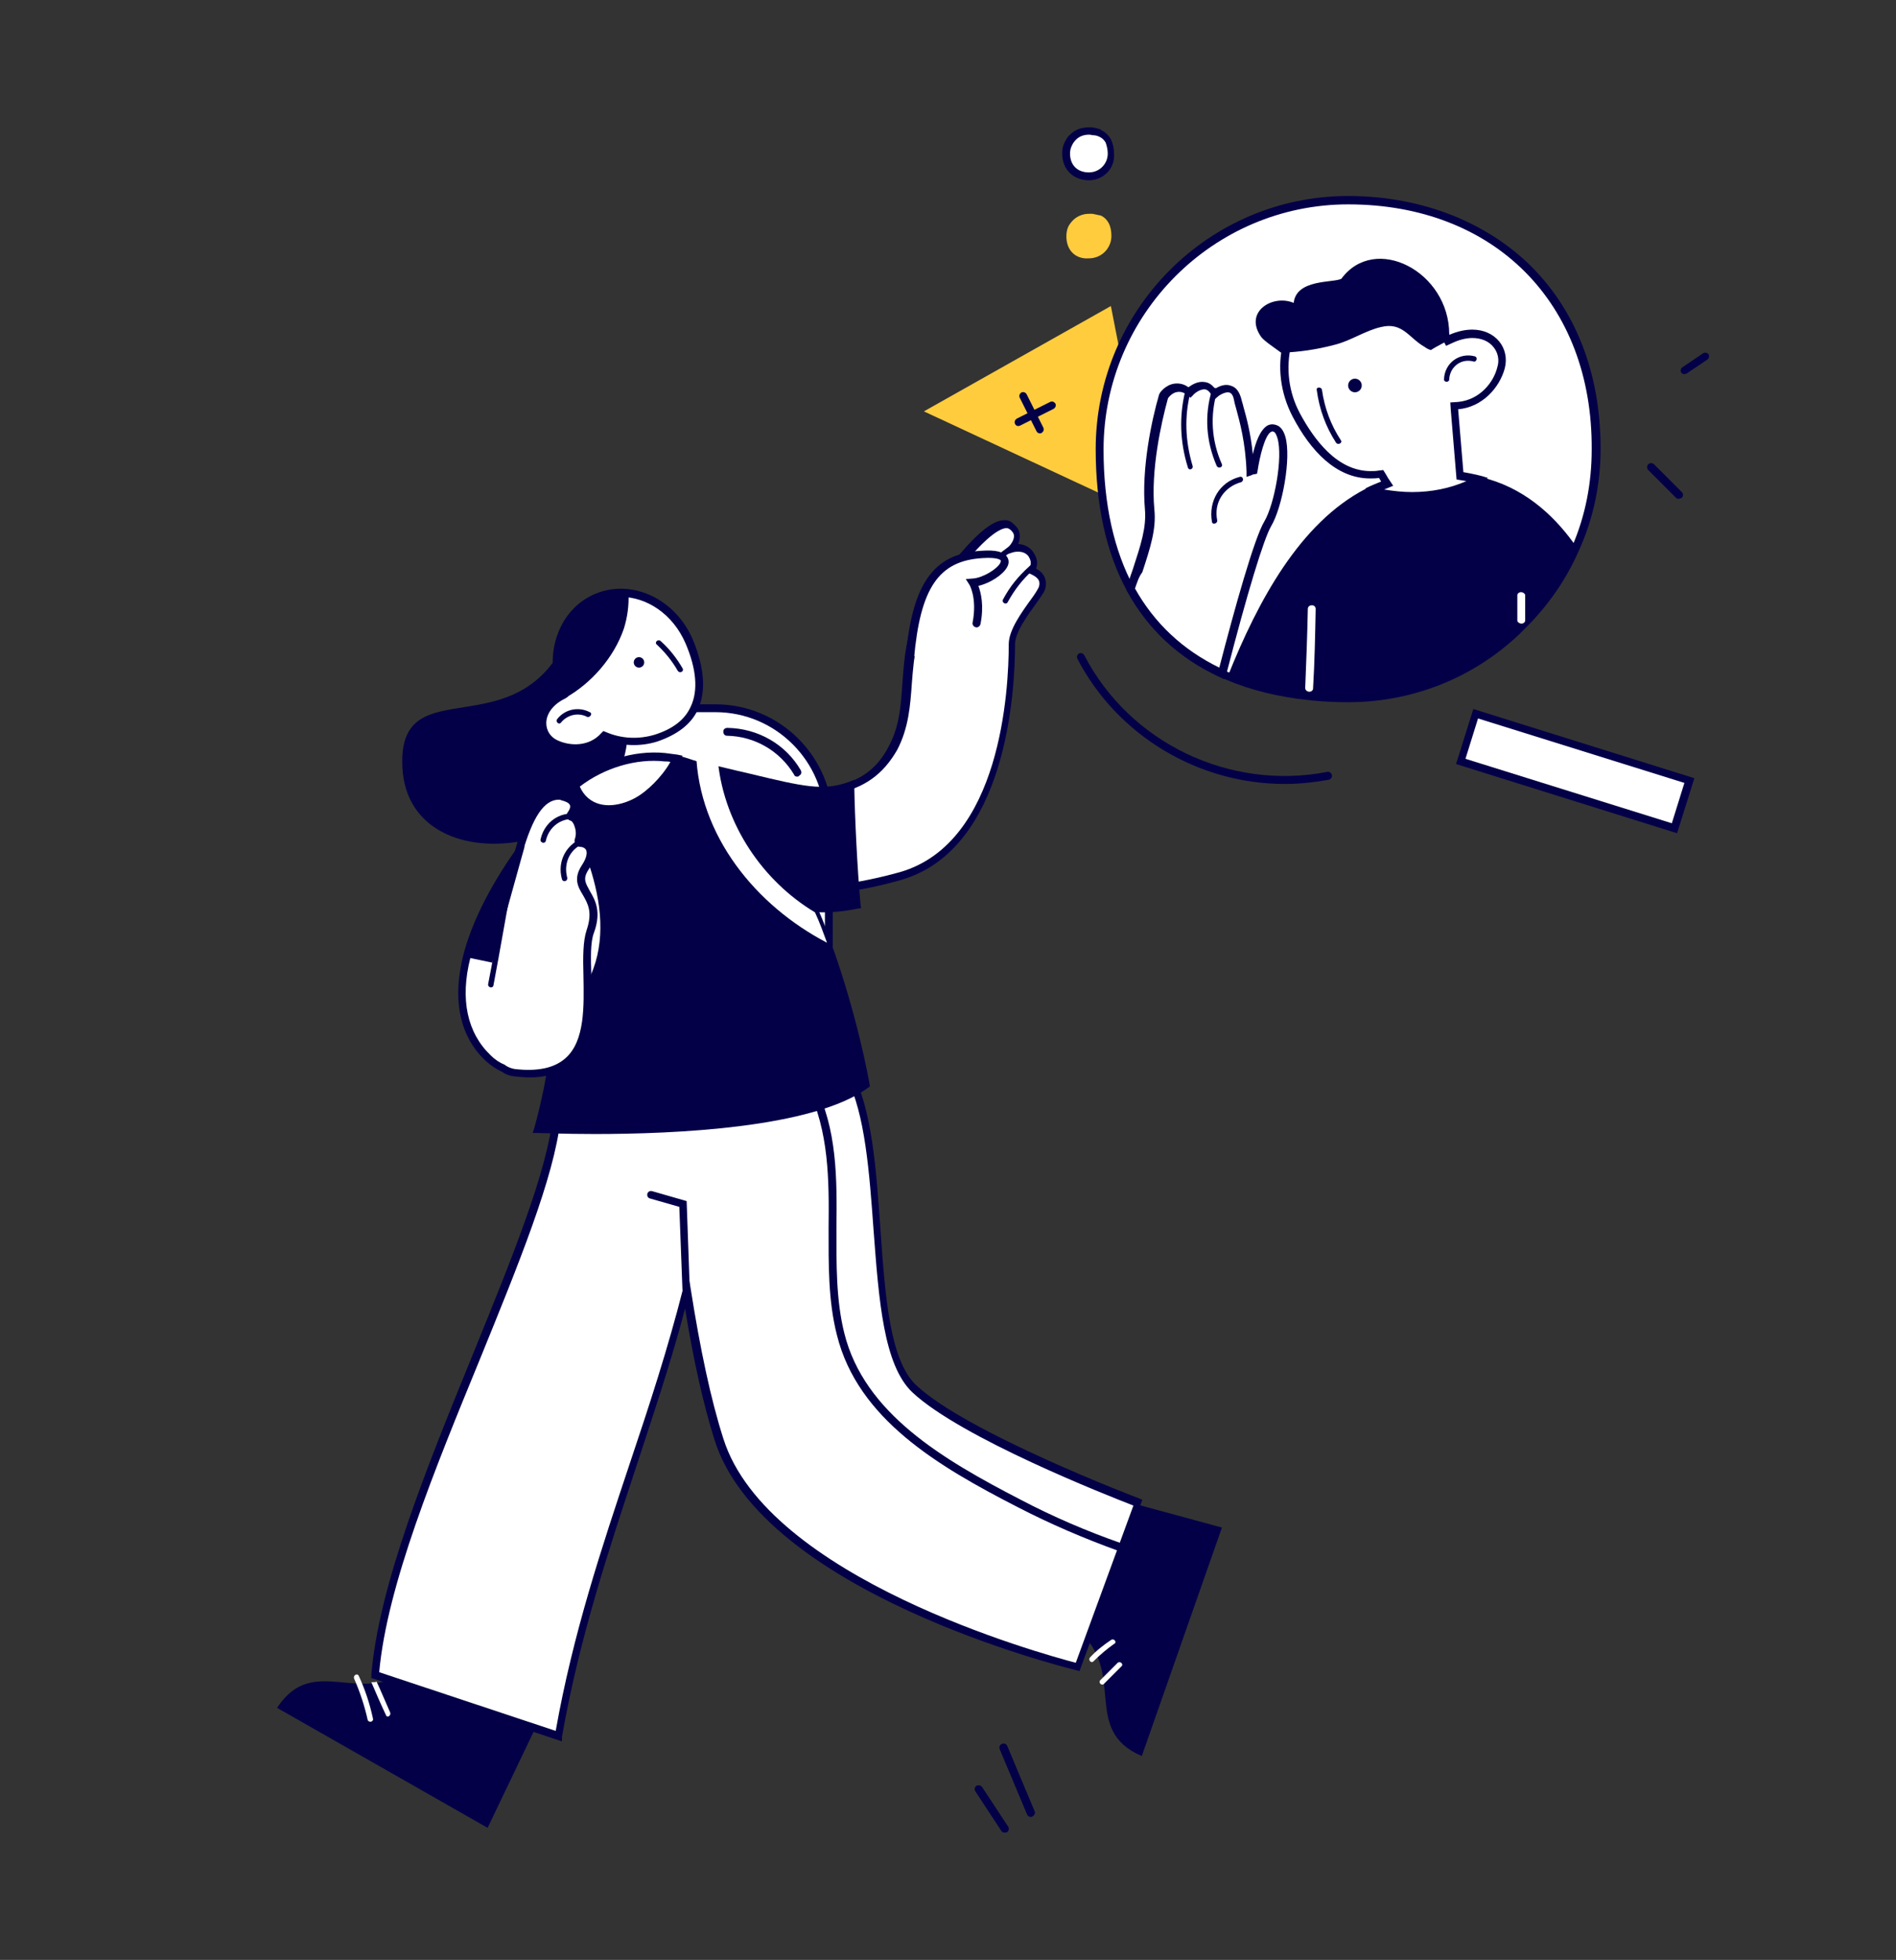 <?xml version="1.0" encoding="utf-8"?>
<!-- Generator: Adobe Illustrator 21.0.2, SVG Export Plug-In . SVG Version: 6.00 Build 0)  -->
<svg version="1.1" id="Слой_1" xmlns="http://www.w3.org/2000/svg" xmlns:xlink="http://www.w3.org/1999/xlink" x="0px" y="0px"
	 viewBox="0 0 362 374" style="enable-background:new 0 0 362 374;" xml:space="preserve">
<rect x="0" y="0" width="362" height="374" fill="#333333" stroke="none"/>
<style type="text/css">
	.st0{fill:#030047;}
	.st1{fill:#FFFFFF;}
	.st2{fill:#FFCC3E;}
	.st3{fill:#5F5FFF;}
</style>
<g id="_x34_">
	<g id="Bottom_10_">
		<g>
			<path class="st0" d="M78.8,318.1c-9.7,8-18.9-2.9-25.9,7.8l40.2,22.9l10.2-21.3L78.8,318.1z"/>
		</g>
		<g>
			<path class="st0" d="M205.7,311c9.6,8.1,0.6,19.1,12.3,24.1l15.3-43.6l-22.8-6.2L205.7,311z"/>
		</g>
		<g>
			<path class="st1" d="M174.5,265.1c-10-9.3-4.3-45.3-12.7-60.4l-34.9,3.1c0,0,0.1,1.8,0.3,5h-21c-2.2,23.7-32.2,75.7-34.7,106.9
				l35,11.6c5.6-31.7,17.3-56.9,24.4-85.2c1.5,9.8,3.5,20,6.2,28.5c9.1,29.1,68.4,43.5,68.4,43.5l8.4-22.8l0.3-0.9l2.8-7.6
				C217.1,286.7,184.5,274.4,174.5,265.1z"/>
			<path class="st0" d="M107.3,332.3l-36.4-12.1l0-0.6c1.4-17,10.5-39.4,19.4-61.2c7.3-18,14.3-35,15.3-45.8l0.1-0.7h20.8
				c-0.2-2.7-0.3-4.2-0.3-4.2l0-0.7l36.1-3.2l0.2,0.4c4,7.2,4.8,19,5.6,30.4c0.9,12.9,1.8,25.1,6.9,29.8l0,0
				c9.8,9.1,42.1,21.4,42.4,21.5l0.7,0.3l-12,32.7l-0.7-0.2c-2.4-0.6-59.9-14.9-69-44c-2.1-6.7-4-15.1-5.6-25
				c-2.7,10.3-6.1,20.3-9.3,30.1c-5.3,16.1-10.9,32.8-14.2,51.6L107.3,332.3z M72.4,319.1l33.7,11.2c3.3-18.6,8.8-35,14.1-50.9
				c3.8-11.3,7.3-22,10.2-33.4l0.9-3.6l0.6,3.7c1.8,11.4,3.8,20.9,6.2,28.4c8.4,26.7,60.8,41.1,67.3,42.8l11-30
				c-4.9-1.9-32.9-12.9-42.2-21.6c-5.5-5.2-6.4-17.6-7.4-30.8c-0.8-11-1.6-22.4-5.2-29.3l-33.7,3c0.1,0.8,0.1,2.3,0.3,4.3l0.1,0.8
				H107c-1.2,11-8.1,27.8-15.3,45.5C83,280.4,73.9,302.5,72.4,319.1z"/>
		</g>
		<g>
			<path class="st0" d="M214,296c-0.1,0-0.2,0-0.3,0c-6.7-2.4-13.2-5.2-19.4-8.4c-15.2-7.8-30.5-16.8-34.5-32.8
				c-1.7-6.6-1.6-13.6-1.6-20.4c0.1-9.1,0.1-18.6-4.1-27c-0.2-0.4,0-0.8,0.3-1c0.4-0.2,0.8,0,1,0.3c4.5,8.7,4.4,18.3,4.3,27.7
				c0,6.7-0.1,13.6,1.5,20c3.8,15.3,18.8,24.1,33.7,31.8c6.1,3.2,12.6,6,19.2,8.3c0.4,0.1,0.6,0.6,0.5,1
				C214.6,295.8,214.3,296,214,296z"/>
		</g>
		<g>
			<path class="st1" d="M71.2,327.9c-0.6-2.8-1.5-5.5-2.7-8.1c-0.3-0.6-1.1-0.1-0.9,0.5c1.1,2.5,2,5.2,2.6,7.9
				C70.4,328.8,71.4,328.6,71.2,327.9z"/>
		</g>
		<g>
			<path class="st1" d="M74.5,326.8c-0.9-2-1.7-4-2.6-5.9c-0.2,0.1-0.5,0.1-0.7,0.1h-0.1c-0.1,0-0.1,0-0.2,0
				c0.9,2.1,1.8,4.2,2.8,6.3C73.9,327.9,74.7,327.4,74.5,326.8z"/>
		</g>
		<g>
			<path class="st1" d="M212.2,312.9c-1.5,1-2.9,2.1-4.1,3.4c-0.4,0.5,0.3,1.2,0.7,0.7c1.2-1.2,2.5-2.3,3.9-3.3
				C213.3,313.5,212.8,312.6,212.2,312.9z"/>
		</g>
		<g>
			<path class="st1" d="M213.4,317.3c-1.1,1.1-2.2,2.2-3.3,3.3c-0.5,0.5,0.3,1.2,0.7,0.7l3.3-3.3
				C214.6,317.6,213.9,316.9,213.4,317.3z"/>
		</g>
		<g>
			<path class="st0" d="M131,246.8c-0.4,0-0.7-0.3-0.7-0.7l-0.6-15.8l-5.6-1.6c-0.4-0.1-0.6-0.5-0.5-0.9c0.1-0.4,0.5-0.6,0.9-0.5
				l6.6,1.9l0.6,16.9C131.8,246.5,131.5,246.8,131,246.8C131.1,246.8,131,246.8,131,246.8z"/>
		</g>
	</g>
	<g id="Background_10_">
		<g>
			<g>
				<polygon class="st2" points="176.4,78.5 212.1,58.4 220,98.8 				"/>
			</g>
			<g>
				<path class="st1" d="M203.6,29.3c0-0.6,0.1-1.2,0.3-1.7c0.2-0.5,0.6-1,1-1.4c0,0,0.1-0.1,0.1-0.1c0.8-0.7,1.8-1.1,2.9-1.1
					c0.2,0,0.4,0,0.6,0c0,0,0.1,0,0.1,0c0.5,0.1,1,0.2,1.4,0.3c0,0,0.1,0,0.1,0c0.7,0.3,1.2,0.8,1.6,1.5c0.3,0.6,0.5,1.4,0.5,2.4
					c0,2.4-1.9,4.3-4.3,4.3C205.5,33.6,203.6,32,203.6,29.3z"/>
				<path class="st0" d="M207.9,34.4c-3,0-5.1-2.1-5.1-5.1c0-0.7,0.1-1.4,0.4-2c0.3-0.6,0.6-1.2,1.1-1.6l0.1-0.1
					c0.9-0.9,2.2-1.3,3.4-1.3c0.2,0,0.4,0,0.6,0l0.1,0c0.6,0.1,1.1,0.2,1.6,0.4c0,0,0.1,0,0.1,0.1c0.8,0.4,1.5,1,1.9,1.8
					c0.4,0.8,0.6,1.7,0.6,2.8C212.9,32.1,210.7,34.4,207.9,34.4z M207.9,25.7c-0.9,0-1.8,0.3-2.4,0.9l-0.1,0.1
					c-0.3,0.3-0.6,0.7-0.8,1.2c-0.2,0.4-0.3,0.9-0.3,1.4c0,2.2,1.4,3.6,3.6,3.6c2,0,3.6-1.6,3.6-3.6c0-0.8-0.2-1.5-0.4-2.1
					c-0.3-0.5-0.7-0.9-1.2-1.1c-0.4-0.2-0.8-0.3-1.3-0.3C208.2,25.7,208.1,25.7,207.9,25.7z"/>
			</g>
			<g>
				<path class="st2" d="M203.6,45.1c0-0.6,0.1-1.2,0.3-1.7c0.2-0.5,0.6-1,1-1.4c0,0,0.1-0.1,0.1-0.1c0.8-0.7,1.8-1.1,2.9-1.1
					c0.2,0,0.4,0,0.6,0c0,0,0.1,0,0.1,0c0.5,0.1,1,0.2,1.4,0.3c0,0,0.1,0,0.1,0c0.7,0.3,1.2,0.8,1.6,1.5c0.3,0.6,0.5,1.4,0.5,2.4
					c0,2.4-1.9,4.3-4.3,4.3C205.5,49.5,203.6,47.9,203.6,45.1z"/>
			</g>
			<g>
				
					<rect x="279.3" y="142.3" transform="matrix(0.955 0.297 -0.297 0.955 57.348 -82.757)" class="st1" width="42.7" height="9.5"/>
				<path class="st0" d="M320.2,159l-42.2-13.2l3.3-10.5l42.2,13.2L320.2,159z M279.8,144.8l39.4,12.3l2.4-7.7l-39.4-12.3
					L279.8,144.8z"/>
			</g>
			<g>
				<line class="st1" x1="195.1" y1="74.9" x2="198.9" y2="82.7"/>
				<path class="st0" d="M197.9,82.3l-3.2-6.4c-0.2-0.4,0-0.8,0.3-1l0,0c0.4-0.2,0.8,0,1,0.3l3.2,6.4c0.2,0.4,0,0.8-0.3,1l0,0
					C198.6,82.8,198.1,82.7,197.9,82.3z"/>
			</g>
			<g>
				<line class="st1" x1="193.8" y1="80.9" x2="201.6" y2="77.1"/>
				<path class="st0" d="M193.8,80.9L193.8,80.9c-0.2-0.4,0-0.8,0.3-1l6.4-3.2c0.4-0.2,0.8,0,1,0.3l0,0c0.2,0.4,0,0.8-0.3,1
					l-6.4,3.2C194.4,81.4,194,81.3,193.8,80.9z"/>
			</g>
			<g>
				<path class="st0" d="M320.5,95.2c-0.2,0-0.4-0.1-0.5-0.2l-5.3-5.3c-0.3-0.3-0.3-0.8,0-1.1c0.3-0.3,0.8-0.3,1.1,0l5.3,5.3
					c0.3,0.3,0.3,0.8,0,1.1C320.8,95.1,320.6,95.2,320.5,95.2z"/>
			</g>
			<g>
				<path class="st0" d="M321.6,71.4c-0.2,0-0.5-0.1-0.6-0.3c-0.2-0.3-0.1-0.8,0.2-1l4-2.7c0.3-0.2,0.8-0.1,1,0.2
					c0.2,0.3,0.1,0.8-0.2,1l-4,2.7C321.8,71.3,321.7,71.4,321.6,71.4z"/>
			</g>
			<g>
				<path class="st0" d="M245.3,149.6c-16.4,0-31.9-9.1-39.6-23.9c-0.2-0.4,0-0.8,0.3-1c0.4-0.2,0.8,0,1,0.3
					c8.7,16.8,27.8,25.9,46.4,22.3c0.4-0.1,0.8,0.2,0.9,0.6s-0.2,0.8-0.6,0.9C250.9,149.3,248.1,149.6,245.3,149.6z"/>
			</g>
		</g>
		<g id="Lines_13_">
			<g>
				<path class="st0" d="M196.8,346.7c-0.3,0-0.6-0.2-0.7-0.5l-5.2-12.4c-0.2-0.4,0-0.8,0.4-1c0.4-0.2,0.8,0,1,0.4l5.2,12.4
					c0.2,0.4,0,0.8-0.4,1C197,346.7,196.9,346.7,196.8,346.7z"/>
			</g>
			<g>
				<path class="st0" d="M191.8,349.7c-0.2,0-0.5-0.1-0.6-0.3l-5-7.6c-0.2-0.3-0.1-0.8,0.2-1c0.3-0.2,0.8-0.1,1,0.2l5,7.6
					c0.2,0.3,0.1,0.8-0.2,1C192.1,349.6,192,349.7,191.8,349.7z"/>
			</g>
		</g>
		<g id="Lines_12_">
			<g>
				<path class="st0" d="M196.8,346.7c-0.3,0-0.6-0.2-0.7-0.5l-5.2-12.4c-0.2-0.4,0-0.8,0.4-1c0.4-0.2,0.8,0,1,0.4l5.2,12.4
					c0.2,0.4,0,0.8-0.4,1C197,346.7,196.9,346.7,196.8,346.7z"/>
			</g>
			<g>
				<path class="st0" d="M191.9,349.7c-0.2,0-0.5-0.1-0.6-0.3l-5-7.6c-0.2-0.3-0.1-0.8,0.2-1c0.3-0.2,0.8-0.1,1,0.2l5,7.6
					c0.2,0.3,0.1,0.8-0.2,1C192.2,349.6,192.1,349.7,191.9,349.7z"/>
			</g>
		</g>
	</g>
	<g id="Top_10_">
		<g id="Backpack_12_">
			<g>
				<path class="st1" d="M136.6,202.7h-12.4c-12,0-21.7-9.7-21.7-21.7v-24.2c0-12,9.7-21.7,21.7-21.7h12.4c12,0,21.7,9.7,21.7,21.7
					V181C158.3,193,148.6,202.7,136.6,202.7z"/>
				<path class="st0" d="M136.6,203.4h-12.4c-12.4,0-22.4-10.1-22.4-22.4v-24.2c0-12.4,10.1-22.4,22.4-22.4h12.4
					c12.4,0,22.4,10.1,22.4,22.4V181C159,193.4,149,203.4,136.6,203.4z M124.2,135.9c-11.5,0-20.9,9.4-20.9,20.9V181
					c0,11.5,9.4,20.9,20.9,20.9h12.4c11.5,0,20.9-9.4,20.9-20.9v-24.2c0-11.5-9.4-20.9-20.9-20.9H124.2z"/>
			</g>
			<g>
				<path class="st0" d="M152.2,148.2c-0.3,0-0.5-0.1-0.6-0.4c-2.7-4.5-7.5-7.3-12.8-7.4c-0.4,0-0.7-0.3-0.7-0.8
					c0-0.4,0.3-0.7,0.8-0.7c0,0,0,0,0,0c5.8,0.1,11.1,3.1,14,8.1c0.2,0.4,0.1,0.8-0.3,1C152.5,148.2,152.3,148.2,152.2,148.2z"/>
			</g>
		</g>
		<g id="Hand_2_77_">
			<g>
				<path class="st1" d="M196.9,108.8c0,0,1.3-1.1,0-3c-1.3-1.9-3.8-1.1-3.8-1.1s2.5-2.4,0-4.3c-2.5-1.9-8.3,4.1-15.3,14
					c-7,9.9-2.5,19.4-7.3,28.4c-2.3,4.3-5.7,7.1-11.8,8.1c-1,6.4-0.7,12.6,1,18.7c3.7-0.4,7.9-1.2,12.4-2.5
					c20.9-6.1,21.2-39.3,21.2-44.3c0-3.4,4.7-8.6,5.5-10.2C200.2,109.9,196.9,108.8,196.9,108.8z"/>
				<path class="st0" d="M159.1,170.4l-0.2-0.6c-1.7-6.4-2-12.6-1-19l0.1-0.5l0.5-0.1c5.4-0.9,8.9-3.3,11.2-7.8
					c2.1-3.9,2.3-7.9,2.6-12.1c0.4-5.3,0.7-10.8,4.7-16.4c6.7-9.4,11.3-14.2,14.3-14.6c0.8-0.1,1.5,0,2,0.5c0.9,0.7,1.4,1.5,1.4,2.4
					c0,0.6-0.1,1.1-0.3,1.6c1,0.1,2.1,0.4,2.9,1.6c0.9,1.3,0.8,2.4,0.5,3.1c0.6,0.3,1.4,0.9,1.7,1.8c0.2,0.6,0.4,1.5-0.2,2.7
					c-0.3,0.5-0.8,1.2-1.5,2.2c-1.6,2.2-4,5.5-4,7.7c0,9.1-1.6,39.1-21.7,45c-4.2,1.2-8.5,2.1-12.6,2.5L159.1,170.4z M159.4,151.5
					c-0.9,5.8-0.6,11.5,0.9,17.3c3.8-0.5,7.7-1.3,11.6-2.4c19.2-5.6,20.7-34.7,20.7-43.5c0-2.7,2.5-6.1,4.3-8.6
					c0.6-0.8,1.1-1.6,1.3-2c0.3-0.5,0.3-1,0.2-1.4c-0.3-0.8-1.3-1.2-1.7-1.4l-1.2-0.4l1-0.8c0.1-0.1,0.7-0.8-0.1-2.1
					c-1-1.4-3-0.8-3-0.8l-3.1,1l2.4-2.2c0.3-0.3,0.9-1.1,0.9-1.9c0-0.5-0.3-0.9-0.8-1.3c-0.2-0.1-0.4-0.3-0.9-0.2
					c-1.7,0.3-5.4,2.9-13.3,14c-3.7,5.3-4.1,10.5-4.5,15.6c-0.3,4.2-0.6,8.5-2.8,12.7C168.6,147.8,165,150.4,159.4,151.5z"/>
			</g>
			<g>
				<path class="st0" d="M162.4,149.9c-6.4,2.4-11.3,0.2-29-3.8l5.1,21.5c0,0,9.4,7.7,25.1,5.1C163,166.4,162.5,156.3,162.4,149.9z"
					/>
				<path class="st0" d="M157.1,174.1c-11.9,0-18.8-5.6-19.1-5.9l-0.2-0.2l-5.4-22.9l1.2,0.3c3.6,0.8,6.7,1.6,9.4,2.2
					c10.4,2.5,14.2,3.4,19.1,1.6l1-0.4l0,1c0.1,6.1,0.6,16.3,1.2,22.8l0.1,0.7l-0.7,0.1C161.3,173.9,159.1,174.1,157.1,174.1z
					 M139.1,167.2c1.4,1,10,7,23.6,4.9c-0.5-6.2-0.9-15.2-1.1-21.2c-4.9,1.5-9.3,0.4-19-1.9c-2.4-0.6-5.1-1.2-8.2-1.9L139.1,167.2z"
					/>
			</g>
			<g>
				<path class="st1" d="M173.6,125.7c1.2-13.9,5-19.5,13.8-20c8.8-0.5,2.1,5.2-1.7,5.4c0,0,1.8,2.8,0.7,7.8"/>
				<path class="st0" d="M173.6,126.5C173.6,126.5,173.6,126.5,173.6,126.5c-0.5,0-0.8-0.4-0.7-0.8c1.2-14.3,5.3-20.1,14.5-20.6
					c2.7-0.2,4.3,0.2,4.9,1.2c0.2,0.3,0.5,1,0,1.9c-0.8,1.5-3.3,3.1-5.5,3.6c0.5,1.3,1.1,3.8,0.4,7.3c-0.1,0.4-0.5,0.7-0.9,0.6
					c-0.4-0.1-0.7-0.5-0.6-0.9c0.9-4.7-0.6-7.2-0.6-7.2l-0.7-1.1l1.3-0.1c1.9-0.1,4.7-1.8,5.3-3c0-0.1,0.1-0.3,0.1-0.4
					c0-0.1-0.5-0.7-3.5-0.5c-8.4,0.5-11.9,5.7-13.1,19.3C174.3,126.2,174,126.5,173.6,126.5z"/>
			</g>
			<g>
				<path class="st0" d="M193.7,103.7c-1.2,0.7-2.1,1.3-2.9,2c0.3,0.1,0.6,0.3,0.9,0.6c0.7-0.6,1.5-1.1,2.5-1.7
					C194.7,104.3,194.2,103.4,193.7,103.7z"/>
			</g>
			<g>
				<path class="st0" d="M196.6,108c-2.2,2-3.7,3.8-5.1,6.4c-0.3,0.6,0.6,1.1,0.9,0.5c1.4-2.5,2.8-4.3,4.9-6.2
					C197.7,108.3,197,107.6,196.6,108z"/>
			</g>
		</g>
		<g id="Head_83_">
			<g>
				<path class="st0" d="M108.1,122.2c-9.8,20.5-31.4,5.7-31.3,23.2c0,25,44.4,18,43-7.1C118.5,113.1,108.1,122.2,108.1,122.2z"/>
			</g>
			<g>
				<path class="st3" d="M122.7,117.8c1.6-0.3,3-0.9,4.2-1.6c-3.7-3-8.6-4-13-2.2c-1.7,0.7-3.1,1.8-4.3,3.1
					C113.9,118.2,118.3,118.7,122.7,117.8z"/>
			</g>
			<g>
				<path class="st1" d="M131.5,122.4c-3.1-7.4-11-11.1-17.6-8.4c-6.6,2.8-9.5,11-6.4,18.4c0,0,0,0.1,0,0.1c-5.2,2.5-5,7.7-1.5,9.4
					c2.7,1.3,6.7,1.2,9.2-1.6c3.1,1.3,6.6,1.5,9.8,0.5C134.8,137.7,134.6,129.8,131.5,122.4z"/>
				<path class="st0" d="M109.7,143.5c-1.4,0-2.8-0.3-3.9-0.9c-1.9-0.9-3-2.6-3-4.7c0-2.3,1.4-4.4,3.8-5.8
					c-1.4-3.6-1.4-7.5-0.2-10.9c1.3-3.7,3.9-6.5,7.3-7.9c7-2.9,15.3,1,18.6,8.8l0,0c2.2,5.3,2.5,9.8,1,13.2c-1.3,2.9-4,4.9-7.8,6.2
					c-3.2,1-6.7,0.9-9.9-0.3C113.8,142.8,111.7,143.5,109.7,143.5z M118.5,113.9c-1.4,0-2.9,0.3-4.3,0.9c-3,1.3-5.3,3.7-6.4,7
					c-1.1,3.3-1,7,0.4,10.4l0.3,0.7l-0.6,0.4c-2.3,1.1-3.6,2.9-3.6,4.7c0,1.4,0.8,2.7,2.2,3.3c2.4,1.1,6,1.2,8.3-1.4l0.4-0.4
					l0.5,0.2c3,1.3,6.3,1.4,9.3,0.5c3.5-1.1,5.8-2.9,6.9-5.4c1.4-3,1.1-7.1-1-12C128.5,117.2,123.5,113.9,118.5,113.9z"/>
			</g>
			<g>
				<circle class="st0" cx="122" cy="126.4" r="1"/>
			</g>
			<g>
				<path class="st0" d="M107.9,133.2c5-2.8,9.3-7.7,11.2-13.2c0.7-2.2,1-4.5,0.9-6.8c-2-0.2-4.1,0-6,0.8c-6.6,2.8-9.5,11-6.4,18.4
					C107.6,132.7,107.8,133,107.9,133.2z"/>
			</g>
			<g>
				<path class="st0" d="M112.6,135.9c-2.1-1.1-4.7-0.6-6.2,1.3c-0.4,0.5,0.3,1.2,0.7,0.7c1.2-1.5,3.3-2,5-1.1
					C112.7,137,113.2,136.1,112.6,135.9z"/>
			</g>
			<g>
				<path class="st0" d="M130.3,127.5c-1.1-1.9-2.5-3.7-4.2-5.2c-0.5-0.4-1.2,0.3-0.7,0.7c1.6,1.5,2.9,3.1,4,5
					C129.8,128.6,130.7,128.1,130.3,127.5z"/>
			</g>
		</g>
		<g id="Body_74_">
			<g>
				<path class="st0" d="M165.3,206.8c-15,11-62.6,8.7-62.6,8.7s3.3-11,3.5-22c0-1.5,0-2.9-0.1-4.4c-0.2-3.3-0.8-6.4-1.9-9.1
					c-4.1-10-3.2-18.1,0.2-24c0.8-1.3,1.7-2.5,2.6-3.6c0.8-0.9,1.8-1.8,2.8-2.6c5-4,11.6-5.9,17.2-5.4c0.7,0.1,1.5,0.2,2.2,0.3
					c0.9,0.2,1.8,0.4,2.7,0.8c1.4,0.5,2.8,1.2,4.2,2h0c8.5,5.1,15,15.7,19.5,26.5v0c0.8,1.9,1.6,3.9,2.3,5.8
					C163.1,193.9,165.3,206.8,165.3,206.8z"/>
				<path class="st0" d="M113.6,216.4c-6.1,0-10.4-0.2-10.9-0.2l-1,0l0.3-0.9c0-0.1,3.3-11,3.5-21.8c0-1.5,0-3-0.1-4.3
					c-0.2-3.4-0.8-6.4-1.8-8.8c-4.8-11.7-2.5-19.8,0.3-24.6c0.8-1.4,1.7-2.6,2.7-3.7c0.9-1,1.8-1.9,2.8-2.7c5-4,11.7-6.1,17.7-5.5
					c0.8,0.1,1.5,0.2,2.3,0.3c1,0.2,1.9,0.5,2.8,0.8c1.4,0.5,2.8,1.1,4.1,1.9l0.2,0.1c7.5,4.5,14.2,13.5,19.8,26.9l0.1,0.1
					c0.8,1.8,1.5,3.7,2.2,5.7c5.1,14,7.4,26.9,7.4,27.1l0.1,0.5l-0.4,0.3C155.1,215.3,128.6,216.4,113.6,216.4z M103.7,214.8
					c6.7,0.2,47,1.3,60.8-8.3c-0.4-2.4-2.7-14-7.3-26.3c-0.8-2.1-1.5-3.9-2.3-5.8l-0.1-0.2c-5.5-12.9-11.9-21.6-19-26l-0.2-0.1
					c-1.3-0.8-2.7-1.4-4-1.9c-0.8-0.3-1.7-0.5-2.6-0.7c-0.7-0.1-1.4-0.3-2.1-0.3c-5.7-0.5-11.9,1.4-16.7,5.2c-1,0.8-1.9,1.6-2.7,2.5
					c-1,1.1-1.8,2.2-2.6,3.5c-3.8,6.4-3.8,14.5-0.2,23.3c1.1,2.6,1.7,5.7,2,9.3c0.1,1.4,0.1,2.9,0.1,4.5
					C106.8,202.6,104.5,211.9,103.7,214.8z"/>
			</g>
			<g>
				<path class="st1" d="M107.9,193c-0.5,0.5-1.2,0.7-1.7,0.5c-1.4-0.3-2.4-2.1-1.1-3.4c0.4-0.3,0.7-0.7,1-1
					c8.5-9.5,3.6-22.7-1.7-33c0.8-1.3,1.7-2.5,2.6-3.6C113.6,165.1,119.8,181.5,107.9,193z"/>
			</g>
			<g>
				<path class="st1" d="M129.2,144.8c-1.7,3.4-5.1,6.7-7.4,8c-3,1.7-7.1,2.5-9.9,0.1c-1-0.9-1.7-1.9-2-3c5-4,11.6-5.9,17.2-5.4
					C127.8,144.5,128.5,144.7,129.2,144.8z"/>
				<path class="st0" d="M116.3,155.1c-1.7,0-3.4-0.5-4.9-1.7c-1.1-0.9-1.9-2-2.3-3.4l-0.2-0.5l0.4-0.3c5-4,11.7-6.1,17.7-5.5
					c0.8,0.1,1.5,0.2,2.3,0.3l1,0.2l-0.4,0.9c-1.8,3.6-5.3,7-7.7,8.3C120.5,154.4,118.4,155.1,116.3,155.1z M110.7,150.1
					c0.4,0.9,0.9,1.6,1.6,2.2c2.6,2.2,6.4,1.4,9.1-0.1c2-1.1,4.9-3.8,6.6-6.8c-0.4-0.1-0.7-0.1-1.1-0.1
					C121.5,144.7,115.4,146.5,110.7,150.1z"/>
			</g>
			<g>
				<path class="st1" d="M157.9,179.9c-13.6-7.1-24.5-20.4-25-36.3c1.4,0.5,4.2,2,4.2,2c1.3,11.8,8.5,22.5,18.5,28.5v0
					C156.5,176,157.2,178,157.9,179.9z"/>
			</g>
		</g>
		<g>
			<path class="st1" d="M304.8,85.7c0,6.6-1.3,12.9-3.8,18.6c-2.5,5.8-6.1,11-10.5,15.4c-0.3,0.3-0.7,0.6-1,1
				c-8.5,7.8-19.7,12.5-32.1,12.5c-2.2,0-4.3-0.1-6.4-0.3c-0.3,0-0.7-0.1-1-0.1c-5.6-0.6-10.8-1.8-15.6-3.8
				c-0.4-0.2-0.8-0.3-1.2-0.5c-7.3-3.3-13.3-8.6-17.4-16.1c-3.8-6.9-5.9-15.7-5.9-26.7c0-26.2,21.2-47.5,47.4-47.5
				C283.6,38.2,304.8,55.5,304.8,85.7z"/>
			<path class="st0" d="M257.4,134c-2.2,0-4.4-0.1-6.5-0.3l-0.1,0c-0.3,0-0.6-0.1-0.9-0.1c-5.8-0.6-11.1-1.9-15.8-3.9
				c-0.4-0.2-0.8-0.3-1.2-0.5c-7.8-3.6-13.7-9.1-17.7-16.4c-4-7.3-6-16.4-6-27.1c0-26.6,21.6-48.3,48.2-48.3
				c13.3,0,25.4,4.5,34.1,12.6c9.2,8.7,14.1,21,14.1,35.6c0,6.6-1.3,13-3.9,18.9c-2.5,5.9-6.1,11.1-10.7,15.6c-0.3,0.3-0.7,0.7-1,1
				C281.1,129.5,269.5,134,257.4,134z M257.4,39c-25.7,0-46.7,21-46.7,46.8c0,10.4,2,19.3,5.8,26.3c3.8,7,9.6,12.3,17,15.7
				c0.4,0.2,0.8,0.4,1.1,0.5c4.5,1.9,9.7,3.2,15.3,3.8c0.3,0,0.6,0.1,0.9,0.1l0.1,0c2.1,0.2,4.2,0.3,6.3,0.3
				c11.7,0,22.9-4.4,31.6-12.3c0.3-0.3,0.7-0.6,1-0.9c4.4-4.3,7.9-9.4,10.4-15.1c2.5-5.8,3.7-12,3.7-18.4
				C304.1,57.8,285.3,39,257.4,39z"/>
		</g>
		<g id="Man_2_">
			<g>
				<path class="st0" d="M301,104.4c-2.5,5.8-6.1,11-10.5,15.4c-0.3,0.3-0.7,0.6-1,1c-8.5,7.8-19.7,12.5-32.1,12.5
					c-2.2,0-4.3-0.1-6.4-0.3c-0.3,0-0.7-0.1-1-0.1c-5.6-0.6-10.8-1.8-15.6-3.8c5.8-14.5,13.8-29.3,26.3-35.8
					c4.6-2.4,9.9-3.7,15.9-3.3c2.7,0.2,5.2,0.7,7.5,1.4C292,93.7,297.4,99.2,301,104.4z"/>
			</g>
			<g>
				<g>
					<path class="st1" d="M269.5,94.6c-2,0-4.1-0.2-6.1-0.7c-0.5-0.1-1-0.3-1.4-0.5c0.6-0.3,1.2-0.6,1.9-0.8l0.8-0.3l-1.2-1.8
						l-0.5,0.1c-0.5,0.1-1.1,0.1-1.6,0.1c-6.8,0-11.4-6.2-14.1-11.4c-2.2-4.3-2.9-9.1-1.7-13.5c1.1-4.4,3.8-7.9,7.6-9.9
						c2.1-1.1,4.4-1.7,6.8-1.7c6.4,0,12.6,4,15.8,10.2l0.3,0.6l0.7-0.2c1.4-0.6,2.8-1,4.1-1c1.9,0,3.6,0.8,4.6,2.1
						c1,1.2,1.3,2.8,0.9,4.4c-0.8,3.2-3.7,6.9-8.2,7.2l-0.7,0.1l1.1,13.4l0.6,0.1c1,0.1,2,0.3,2.9,0.6
						C278.3,93.5,274,94.6,269.5,94.6L269.5,94.6z"/>
				</g>
				<g>
					<path class="st0" d="M260.2,54.8c6.1,0,12,3.8,15.2,9.8l0,0.1l0,0l0.7,1.3l1.3-0.6c1.3-0.6,2.6-0.9,3.7-0.9
						c1.7,0,3.2,0.6,4.1,1.8c0.8,1,1.1,2.4,0.7,3.7c-0.7,3-3.4,6.3-7.5,6.7l-1.5,0.1l0.1,1.5l1,12l0.1,1.2l1.2,0.2
						c0.2,0,0.4,0.1,0.7,0.1c-3.2,1.4-6.7,2.1-10.4,2.1c-1.8,0-3.6-0.2-5.4-0.5c0,0,0.1,0,0.1,0l1.7-0.7l-1-1.5l-0.4-0.7l-0.5-0.8
						l-0.9,0.1c-0.5,0.1-1,0.1-1.5,0.1c-6.4,0-10.8-6-13.5-11c-2.2-4.1-2.7-8.7-1.7-13c1.1-4.2,3.6-7.6,7.3-9.4
						C255.7,55.3,257.9,54.8,260.2,54.8 M260.2,53.3c-2.5,0-4.9,0.6-7.2,1.7c-8.3,4.3-11,15.3-6.2,24.5c3.4,6.5,8.3,11.8,14.8,11.8
						c0.5,0,1.1,0,1.7-0.1l0.4,0.7c-1,0.4-2,0.8-3,1.3c0.6,0.7,1.4,1.2,2.6,1.4c2.1,0.4,4.1,0.7,6.2,0.7c5.2,0,10.3-1.4,14.6-4.1
						c-1.5-0.5-3-0.8-4.7-1.1l-1-12c4.6-0.4,7.9-4.1,8.9-7.8c1-3.9-1.8-7.4-6.2-7.4c-1.3,0-2.8,0.3-4.4,1c0,0,0-0.1,0-0.1
						C273.2,57.2,266.6,53.3,260.2,53.3L260.2,53.3z"/>
				</g>
			</g>
			<g>
				<path class="st0" d="M273.2,66.8c1.2-0.8,3-1.6,4.2-2.4c0-0.2-0.7-0.4-0.7-0.6c0-12-14.2-19.3-20.6-10.6c-1.5,0.8-8.6,0-9.1,4.6
					c-4-1.7-9.6,1.7-6.2,6.5c0.6,0.8,2.6,2.1,3.8,3c3.4-0.1,6.8-0.6,10.2-1.5c3.2-0.8,5.8-2.7,8.9-3.4c4.1-1,5.3,2.1,8.3,3.8
					C272.4,66.5,272.8,66.7,273.2,66.8z"/>
			</g>
			<g>
				
					<ellipse transform="matrix(0.639 -0.769 0.769 0.639 37.006 225.52)" class="st0" cx="258.6" cy="73.4" rx="1.3" ry="1.3"/>
			</g>
			<g>
				<path class="st0" d="M281.6,68c-3-0.8-5.8,1.3-5.9,4.4c0,0.6,1,0.6,1,0c0.1-2.4,2.3-4.1,4.7-3.4C281.9,69.1,282.2,68.2,281.6,68
					z"/>
			</g>
			<g>
				<path class="st0" d="M256,84c-1.9-2.9-3.1-6.1-3.6-9.6c-0.1-0.6-1.1-0.6-1,0c0.5,3.7,1.7,7,3.7,10.1C255.5,85,256.4,84.5,256,84
					z"/>
			</g>
			<g>
				<path class="st1" d="M242,99.9c-2,3.3-6.1,18.5-8.7,28.6c-7.3-3.3-13.3-8.6-17.4-16.1c2-6.5,3.9-10.8,3.5-15.3
					c-0.7-7,0.9-15.4,2.6-21.6c0,0,2.1-3.1,4.9-0.7c0,0,3.1-3.1,4.9,0.3c0,0,3.4-3,4.4,1c0.7,2.6,2.2,6.9,2.4,13.8
					c0.4-0.1,0.7-0.2,0.7-0.2s1.3-9.6,4.2-8.1C246.4,83.3,244.3,95.9,242,99.9z"/>
				<path class="st0" d="M233.7,129.6l-0.8-0.4c-7.8-3.6-13.7-9.1-17.7-16.4l-0.2-0.3l0.1-0.3c0.4-1.3,0.8-2.5,1.2-3.6
					c1.5-4.6,2.6-7.9,2.3-11.4c-0.7-7.8,1.3-17.1,2.7-21.9l0.1-0.2c0-0.1,1.1-1.7,2.9-1.9c0.9-0.1,1.8,0.1,2.6,0.7
					c0.7-0.5,1.8-1.2,3.1-1c0.8,0.1,1.4,0.5,2,1.3c0.7-0.5,1.9-1,3-0.6c1,0.3,1.6,1.1,2,2.5c0.1,0.5,0.3,1,0.4,1.5
					c0.6,2.1,1.4,5.1,1.8,9.1c0.5-2.2,1.4-4.7,2.8-5.5c0.6-0.3,1.2-0.3,1.9,0c0.7,0.3,1.2,1.1,1.5,2.1c1.2,4.1-0.6,13.6-2.7,17.1v0
					c-1.4,2.4-4.5,12.5-8.6,28.4L233.7,129.6z M216.7,112.3c3.7,6.6,9.1,11.7,16.1,15.1c2.9-11.2,6.7-24.8,8.6-27.9
					c1.9-3.2,3.6-12.2,2.5-15.9c-0.2-0.6-0.4-1.1-0.7-1.2c-0.2-0.1-0.3-0.1-0.5,0c-1.2,0.6-2.2,4.8-2.6,7.5l-0.1,0.5l-0.5,0.1
					c0,0-0.3,0-0.6,0.2l-0.9,0.3l0-1c-0.2-5.6-1.3-9.5-2-12.1c-0.2-0.6-0.3-1.1-0.4-1.6c-0.1-0.6-0.4-1.3-0.9-1.4
					c-0.7-0.2-1.9,0.5-2.2,0.8l-0.7,0.6l-0.4-0.8c-0.4-0.7-0.8-1.1-1.3-1.2c-0.9-0.1-2,0.7-2.3,1.1l-0.5,0.5l-0.5-0.4
					c-0.7-0.6-1.3-0.8-2-0.7c-0.9,0.1-1.6,0.9-1.8,1.2c-1.3,4.7-3.3,13.7-2.6,21.2c0.4,3.8-0.8,7.4-2.3,12
					C217.4,110.1,217.1,111.2,216.7,112.3z"/>
			</g>
			<g>
				<path class="st0" d="M236.7,91c-3.9,1-6,4.7-5.3,8.6c0.1,0.6,1.1,0.3,1-0.3c-0.7-3.4,1.3-6.4,4.6-7.3
					C237.6,91.7,237.3,90.8,236.7,91z"/>
			</g>
			<g>
				<path class="st0" d="M233.3,88.6c-2-4.5-2.3-9.3-0.9-14c0.2-0.6-0.8-0.8-1-0.2c-1.5,4.9-1.1,9.9,0.9,14.5
					C232.6,89.5,233.5,89.2,233.3,88.6z"/>
			</g>
			<g>
				<path class="st0" d="M227.7,88.9c-1.4-4.7-1.6-9.4-0.4-14.1c0.1-0.6-0.8-0.8-1-0.2c-1.2,4.9-1,9.8,0.5,14.6
					C227,89.9,227.9,89.5,227.7,88.9z"/>
			</g>
			<g>
				<path class="st1" d="M250,132C250,132,250,132,250,132c-0.4,0-0.8-0.3-0.8-0.7c0.2-4.9,0.4-10,0.5-15.1c0-0.4,0.3-0.7,0.8-0.7
					c0.4,0,0.7,0.3,0.7,0.7c-0.1,5.1-0.2,10.2-0.5,15.2C250.7,131.7,250.4,132,250,132z"/>
			</g>
			<g>
				<path class="st1" d="M290.5,119C290.5,119,290.5,119,290.5,119c-0.4,0-0.8-0.3-0.8-0.6c0-1.7,0-3.2,0-4.8c0-0.3,0.3-0.6,0.7-0.6
					c0.4,0,0.8,0.3,0.8,0.6c0,1.5,0,3.1,0,4.8C291.2,118.7,290.9,119,290.5,119z"/>
			</g>
		</g>
		<g id="Hand_71_">
			<g>
				<path class="st1" d="M111.9,165.5c2.2-3.4,0.4-4.6-0.8-4.7c-0.3,0-0.5-0.3-0.4-0.6c0.6-1.8-0.3-4-1.3-4.3
					c-0.2-0.1-0.2-0.2-0.1-0.4c0.8-1,1.2-3-1.8-3.5c-4-0.7-6.6,3.8-8.5,10.8c-5.3,7.6-8.5,14.3-9.9,19.9c-2.2,8.8-0.2,15.2,4.1,19.3
					c0.9,0.9,1.9,1.5,2.9,1.9c0.6,0.4,1.3,0.7,2.2,0.8c19.7,2.3,12-19.7,14.6-26.9C115.5,170.5,108.9,170,111.9,165.5z"/>
				<path class="st0" d="M101.1,205.6c-0.9,0-1.8-0.1-2.9-0.2c-0.9-0.1-1.7-0.4-2.4-0.9c-1.1-0.5-2.1-1.2-3-2c-3.5-3.2-7-9.3-4.4-20
					c1.5-6,4.8-12.8,9.9-20.1c1.5-5.3,4-12.2,9.3-11.2c1.9,0.3,2.5,1.2,2.8,1.8c0.3,0.7,0.2,1.6-0.3,2.4c0.5,0.4,0.9,1,1.2,1.8
					c0.3,0.9,0.4,2,0.1,2.9c0.7,0.1,1.5,0.6,1.9,1.4c0.6,1.1,0.3,2.6-0.9,4.4l0,0c-1.2,1.8-0.6,2.6,0.2,4.1c1,1.7,2.3,3.9,0.8,8
					c-0.7,1.8-0.6,4.9-0.5,8.1c0.1,6.1,0.2,13.1-3.9,16.8C107.2,204.7,104.5,205.6,101.1,205.6z M106.7,152.6c-2.8,0-5,3.3-7,10.3
					l-0.1,0.2c-5,7.2-8.3,13.8-9.8,19.7c-2,7.9-0.6,14.3,3.9,18.6c0.8,0.8,1.7,1.4,2.7,1.8l0.1,0.1c0.6,0.4,1.2,0.6,1.8,0.7
					c4.4,0.5,7.6-0.2,9.7-2.1c3.7-3.3,3.5-9.9,3.4-15.7c-0.1-3.5-0.1-6.6,0.6-8.7c1.2-3.5,0.2-5.1-0.7-6.7c-0.9-1.5-1.9-3.1-0.2-5.7
					c0.8-1.2,1.1-2.3,0.8-2.9c-0.2-0.4-0.7-0.6-1.1-0.6c-0.4,0-0.7-0.2-0.9-0.5c-0.2-0.3-0.3-0.7-0.1-1.1c0.2-0.7,0.2-1.5-0.1-2.3
					c-0.2-0.7-0.6-1.1-0.8-1.1c-0.3-0.1-0.6-0.3-0.7-0.7c-0.1-0.3,0-0.6,0.2-0.9c0.3-0.4,0.6-1,0.4-1.4c-0.2-0.4-0.8-0.7-1.7-0.9
					C107.2,152.7,107,152.6,106.7,152.6z"/>
			</g>
			<g>
				<path class="st0" d="M100.2,161.4L94,183.7l-4.8-1C90.6,176.8,94.5,169.4,100.2,161.4z"/>
			</g>
			<g>
				<path class="st0" d="M97.1,167.3c-1.3,6.8-2.6,13.7-3.9,20.5c-0.1,0.6,0.8,0.9,1,0.3c1.3-6.8,2.5-14,3.8-20.9
					C98.1,166.6,97.2,166.7,97.1,167.3z"/>
			</g>
			<g>
				<path class="st0" d="M111.6,159.8c-3.4,1.1-5.3,4.5-4.3,8c0.2,0.6,1.1,0.4,1-0.3c-0.8-3,0.7-5.8,3.6-6.7
					C112.5,160.5,112.2,159.6,111.6,159.8z"/>
			</g>
			<g>
				<path class="st0" d="M111.9,155.8c-3.7-1.6-7.8,0.3-8.7,4.4c-0.1,0.6,0.8,0.9,1,0.3c0.7-3.3,4-5.1,7.2-3.8
					C112,156.9,112.5,156,111.9,155.8z"/>
			</g>
		</g>
	</g>
</g>
</svg>
